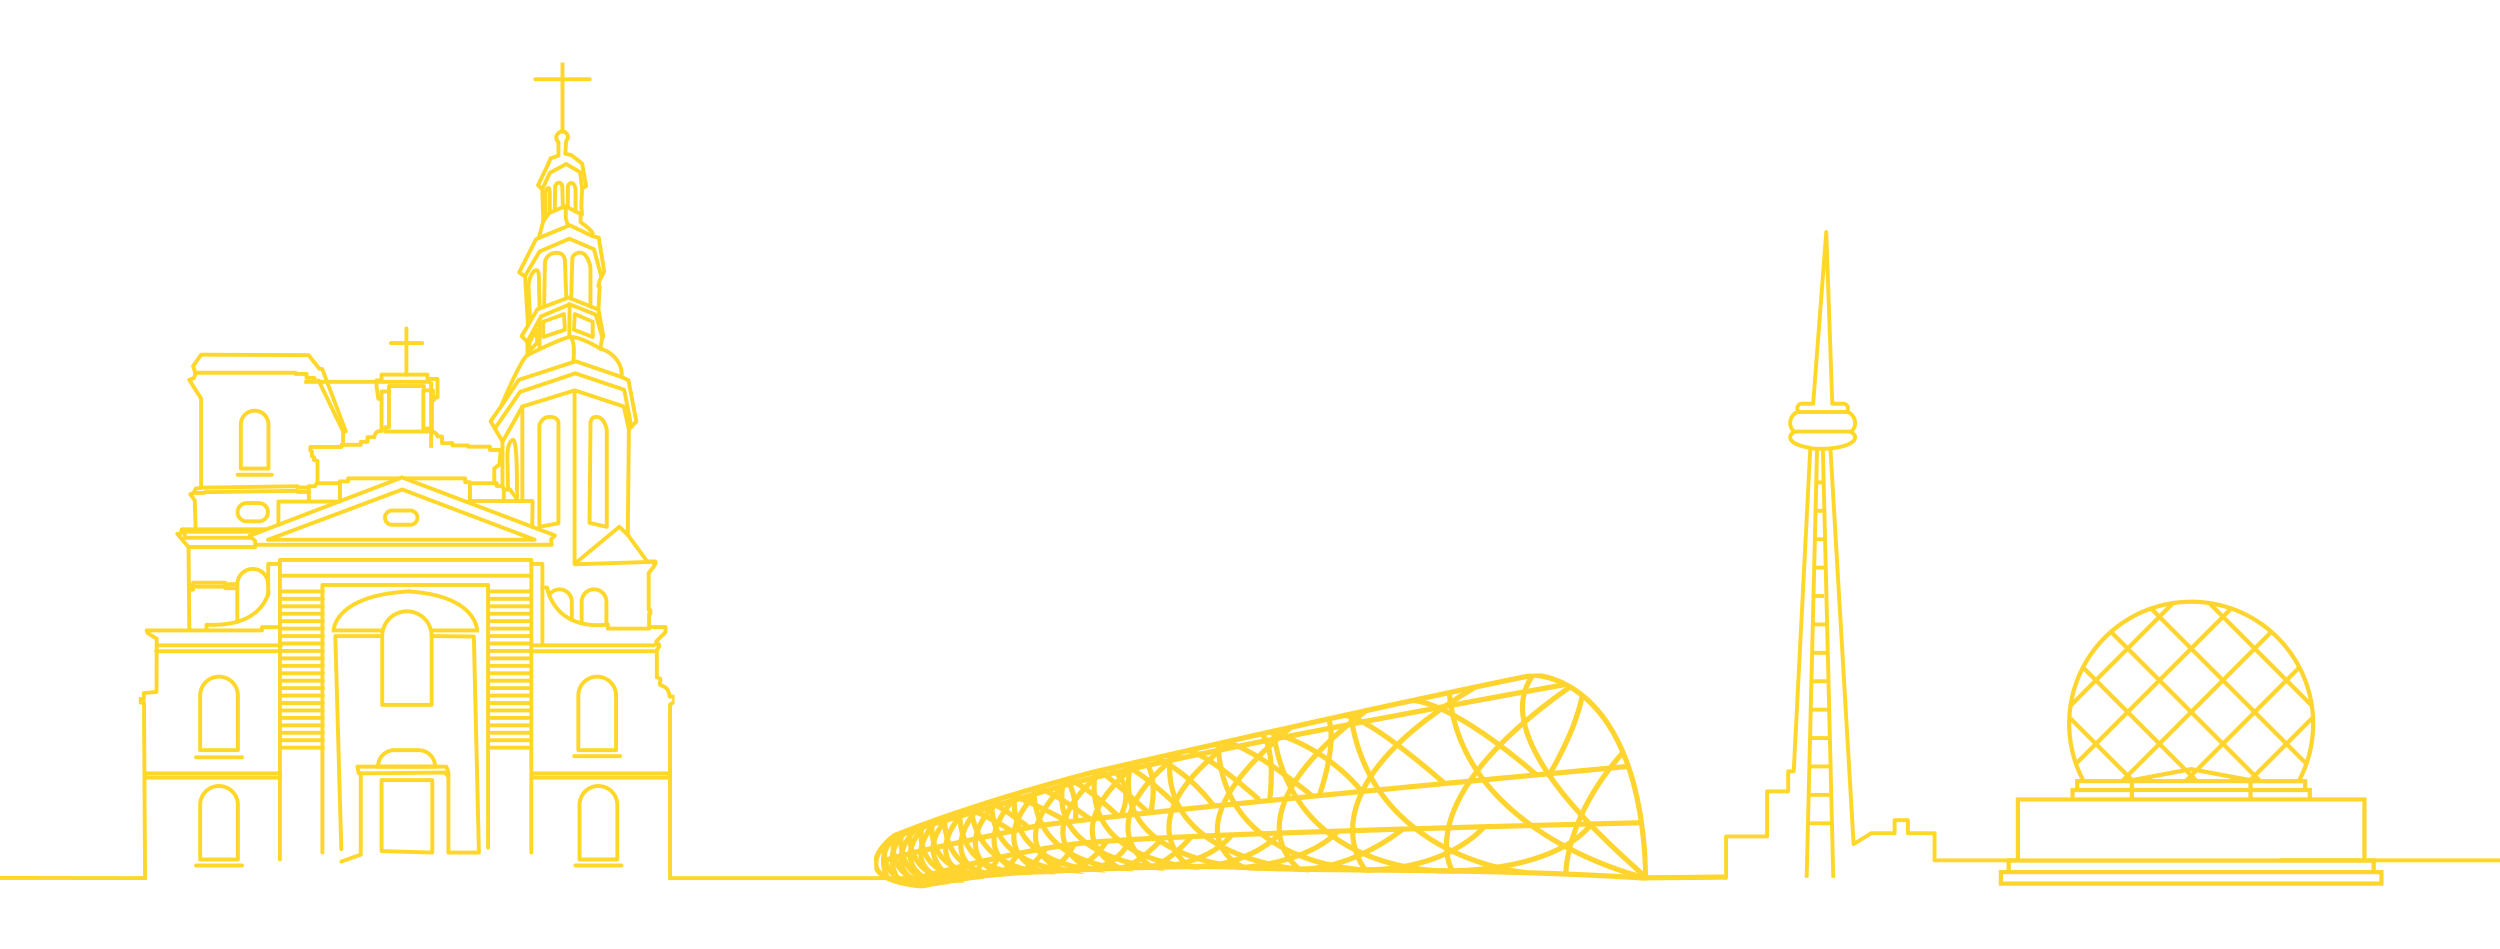 <svg xmlns="http://www.w3.org/2000/svg" xmlns:xlink="http://www.w3.org/1999/xlink" width="1920" height="729" viewBox="0 0 1920 729">
  <defs>
    <clipPath id="clip-path">
      <rect id="Rectangle_2846" data-name="Rectangle 2846" width="1920" height="729" transform="translate(0 2373)" fill="#fff" stroke="#707070" stroke-width="1"/>
    </clipPath>
    <clipPath id="clip-path-2">
      <rect id="Rectangle_2254" data-name="Rectangle 2254" width="411.492" height="627.86" fill="none" stroke="#ffd729" stroke-linecap="round" stroke-linejoin="round" stroke-width="3"/>
    </clipPath>
    <clipPath id="clip-path-3">
      <rect id="Rectangle_2262" data-name="Rectangle 2262" width="295.507" height="219.767" fill="none"/>
    </clipPath>
    <clipPath id="clip-path-4">
      <rect id="Rectangle_2263" data-name="Rectangle 2263" width="593.898" height="161.699" fill="none"/>
    </clipPath>
  </defs>
  <g id="Mask_Group_1059" data-name="Mask Group 1059" transform="translate(0 -2373)" clip-path="url(#clip-path)">
    <g id="Group_1151" data-name="Group 1151" transform="translate(106.145 32.458)">
      <path id="Path_3788" data-name="Path 3788" d="M1037.664,3590.793,972,3591.4" transform="translate(182.302 -576.656)" fill="none" stroke="#ffd729" stroke-width="4"/>
      <g id="Group_1020" data-name="Group 1020" transform="translate(-191.821 2388.582)">
        <path id="Path_3513" data-name="Path 3513" d="M630.054,573.062H568.7V552.213h-20.44V542.205H538.045v10.008H520.16l-13.627,8.34-17.8-303.873c10.88-.937,18.963-4.365,18.963-8.458,0-1.53-1.136-2.969-3.114-4.22a9.167,9.167,0,0,0,3.114-6.832,9.325,9.325,0,0,0-6.534-8.787,3.5,3.5,0,0,0,1.052-2.487,3.593,3.593,0,0,0-3.619-3.543h-8.443L485.524,90.5,475.485,222.353h-8.577a3.593,3.593,0,0,0-3.619,3.543,3.5,3.5,0,0,0,1.052,2.487,9.322,9.322,0,0,0-6.53,8.787,9.163,9.163,0,0,0,3.11,6.832c-1.978,1.251-3.11,2.689-3.11,4.22,0,3.642,6.389,6.76,15.455,8.064L460.543,504.673h-4.258v15.4H440.1v34.641H408.591V586.41" transform="translate(1002.709 39.642)" fill="none" stroke="#ffd729" stroke-linecap="round" stroke-linejoin="round" stroke-width="3"/>
        <g id="Group_1008" data-name="Group 1008" transform="translate(192.247)">
          <path id="Path_3609" data-name="Path 3609" d="M175.672,849.142V619.1H368.76V843.823" transform="translate(-67.277 -237.097)" fill="none" stroke="#ffd729" stroke-linecap="round" stroke-linejoin="round" stroke-miterlimit="10" stroke-width="3"/>
          <path id="Path_3610" data-name="Path 3610" d="M228.565,855.735V650.211h127.24V852" transform="translate(-87.533 -249.01)" fill="none" stroke="#ffd729" stroke-linecap="round" stroke-linejoin="round" stroke-miterlimit="10" stroke-width="3"/>
          <g id="Group_1007" data-name="Group 1007" transform="translate(0 0)">
            <g id="Group_1006" data-name="Group 1006" clip-path="url(#clip-path-2)">
              <path id="Path_3611" data-name="Path 3611" d="M340.968,754.88H303.012V702.043a18.978,18.978,0,0,1,37.956,0Z" transform="translate(-116.044 -261.592)" fill="none" stroke="#ffd729" stroke-linecap="round" stroke-linejoin="round" stroke-miterlimit="10" stroke-width="3"/>
              <path id="Path_3612" data-name="Path 3612" d="M105.389,820.818H76.411V778.877a14.489,14.489,0,1,1,28.978,0Z" transform="translate(-29.263 -292.736)" fill="none" stroke="#ffd729" stroke-linecap="round" stroke-linejoin="round" stroke-miterlimit="10" stroke-width="3"/>
              <path id="Path_3613" data-name="Path 3613" d="M576.084,820.818H547.106V778.877a14.489,14.489,0,1,1,28.978,0Z" transform="translate(-209.525 -292.736)" fill="none" stroke="#ffd729" stroke-linecap="round" stroke-linejoin="round" stroke-miterlimit="10" stroke-width="3"/>
              <path id="Path_3614" data-name="Path 3614" d="M335.9,658.25c52.621,3.235,52.621,29.977,52.621,29.977H353.563" transform="translate(-128.639 -252.089)" fill="none" stroke="#ffd729" stroke-linecap="round" stroke-miterlimit="10" stroke-width="3"/>
              <path id="Path_3615" data-name="Path 3615" d="M300.148,658.25c-57.6,3.235-57.6,29.977-57.6,29.977h37.522" transform="translate(-92.888 -252.089)" fill="none" stroke="#ffd729" stroke-linecap="round" stroke-miterlimit="10" stroke-width="3"/>
              <path id="Path_3616" data-name="Path 3616" d="M254.956,516.347,137.924,561.2l4.314,4.025v2.875H369.975l-.575-4.026,3.02-3.163Z" transform="translate(-52.821 -197.744)" fill="none" stroke="#ffd729" stroke-linecap="round" stroke-linejoin="round" stroke-miterlimit="10" stroke-width="3"/>
              <path id="Path_3617" data-name="Path 3617" d="M160.76,569.979l103.158-38.6,101.72,38.6Z" transform="translate(-61.566 -203.5)" fill="none" stroke="#ffd729" stroke-linecap="round" stroke-linejoin="round" stroke-miterlimit="10" stroke-width="3"/>
              <path id="Path_3618" data-name="Path 3618" d="M330.431,579.934H316.439a5.464,5.464,0,1,1,0-10.927h13.992a5.464,5.464,0,0,1,0,10.927Z" transform="translate(-121.802 -224.96)" fill="none" stroke="#ffd729" stroke-linecap="round" stroke-linejoin="round" stroke-miterlimit="10" stroke-width="3"/>
              <path id="Path_3619" data-name="Path 3619" d="M328.968,855.842H310.421a12.652,12.652,0,0,0-12.652,12.652H341.62A12.652,12.652,0,0,0,328.968,855.842Z" transform="translate(-114.036 -327.76)" fill="none" stroke="#ffd729" stroke-linecap="round" stroke-linejoin="round" stroke-miterlimit="10" stroke-width="3"/>
              <path id="Path_3620" data-name="Path 3620" d="M272.138,876.346H340.43l1.581,4.313v3.163l-2.947-2.947-59.166.581-6.754.066Z" transform="translate(-104.22 -335.613)" fill="none" stroke="#ffd729" stroke-linecap="round" stroke-linejoin="round" stroke-miterlimit="10" stroke-width="3"/>
              <path id="Path_3621" data-name="Path 3621" d="M302.2,947.613V893.122h38.963v55.641Z" transform="translate(-115.732 -342.038)" fill="none" stroke="#ffd729" stroke-linecap="round" stroke-linejoin="round" stroke-miterlimit="10" stroke-width="3"/>
              <path id="Path_3622" data-name="Path 3622" d="M267.053,884.71v62.413l-14.954,5.32" transform="translate(-96.546 -338.816)" fill="none" stroke="#ffd729" stroke-linecap="round" stroke-linejoin="round" stroke-miterlimit="10" stroke-width="3"/>
              <path id="Path_3623" data-name="Path 3623" d="M377.394,821.581V880.1h23.435l-3.882-165.915-32.421-.359" transform="translate(-139.602 -273.371)" fill="none" stroke="#ffd729" stroke-linecap="round" stroke-linejoin="round" stroke-miterlimit="10" stroke-width="3"/>
              <path id="Path_3624" data-name="Path 3624" d="M278.574,713.822H244.643l4.6,163.687" transform="translate(-93.691 -273.371)" fill="none" stroke="#ffd729" stroke-linecap="round" stroke-linejoin="round" stroke-miterlimit="10" stroke-width="3"/>
              <path id="Path_3625" data-name="Path 3625" d="M108.656,702.755h-13.8v2.516H6.289l.863,2.084,6.9,4.314L13.909,752.5l-9.777.863v4.6H.682l.863,2.732H4.276L5.1,896.081" transform="translate(-0.261 -269.133)" fill="none" stroke="#ffd729" stroke-linecap="round" stroke-linejoin="round" stroke-miterlimit="10" stroke-width="3"/>
              <path id="Path_3626" data-name="Path 3626" d="M57.185,467.878l-.575-62.973-8.627-10.064h2.588l1.006-3.594h10.5l-.719-22.285-3.45-4.6,2.588-1.006,1.581-3.307,4.17-.719V290.82l-9.13-14.342,3.523-1.294,1.4-3.234L60.1,265.911l6.147-8.734,82.56.359,8.3,10.5,2.157.144,18.115,47.877-2.013.144-.144,10.208h13.658v-2.3h5.176V320.51h5.176s.431-4.745,4.744-4.745h.863V291.036H202.4l-1.438-9.346v-4.744h3.882v-4.457h35.225V275.8h7.763v14.09l-2.157.144-.288,1.581-1.869.863V316.34s3.738.288,4.313,3.595l3.45.143v5.033h8.052v1.725h11.933v1.006h16.822v2.444h8.195l-.863,11.215-4.026,3.019v11.358h1.869v2.157h4.457V323.817l-9.13-15.528,7.979-11.323s14.809-35.692,20.273-39.43V247.329l-4.457-4.457,4.889-7.979-2.157-37.669-4.6-3.235,12.94-25.448,2.157-1.006.863-3.164,2.606-9.848-.863-24.344-3.181-3.189,7.477-15.528,2.157-5.032,6.038-2.157V93.922a4.373,4.373,0,0,1,0-6.9c3.882-3.739,8.77,1.294,6.9,4.457L346.6,93.059l-.647,9.813,4.637.971,8.3,6.578,3.019,17.253-3.019,1.941-.647,13.694.431,4.421-.107,1.833-.863.97v4.852s9.273,6.362,9.273,8.842v1.941l4.636,1.079,4.206,25.879-3.343,6.794-1.186,4.529,1.079.215-.324,5.5-.647,12.4,3.666,19.841-1.294,4.1-.755,6.146a22.128,22.128,0,0,1,12.077,8.087,18.6,18.6,0,0,1,4.1,13.586l5.284,2.464,6.038,31.718-5.715,6.039-.863,80.98,14.88,20.38,6.362.216v1.941H414.1v1.618l-4.1,5.176v28.359l1.294.216v2.8h-.971v10.136h12.616v3.882l-7.171,7.171v2.211h2.1l.215,1.725-1.833,2.588v21.135s3.091.323,2.8,2.193-1.294,3.019.431,3.882,5.608,1.006,6.614,8.626h3.45v3.882l-3.163,2.3V660.679" transform="translate(-18.376 -32.818)" fill="none" stroke="#ffd729" stroke-linecap="round" stroke-linejoin="round" stroke-miterlimit="10" stroke-width="3"/>
              <line id="Line_53" data-name="Line 53" x2="95.553" transform="translate(13.774 447.568)" fill="none" stroke="#ffd729" stroke-linecap="round" stroke-miterlimit="10" stroke-width="3"/>
              <line id="Line_54" data-name="Line 54" x2="95.895" transform="translate(13.433 452.097)" fill="none" stroke="#ffd729" stroke-linecap="round" stroke-miterlimit="10" stroke-width="3"/>
              <line id="Line_55" data-name="Line 55" x2="93.375" transform="translate(302.043 447.568)" fill="none" stroke="#ffd729" stroke-linecap="round" stroke-miterlimit="10" stroke-width="3"/>
              <line id="Line_56" data-name="Line 56" x2="91.557" transform="translate(303.862 452.097)" fill="none" stroke="#ffd729" stroke-linecap="round" stroke-miterlimit="10" stroke-width="3"/>
              <line id="Line_63" data-name="Line 63" x2="35.368" transform="translate(43.953 533.594)" fill="none" stroke="#ffd729" stroke-linecap="round" stroke-miterlimit="10" stroke-width="3"/>
              <path id="Path_3627" data-name="Path 3627" d="M105.389,956.895H76.411V914.954a14.489,14.489,0,1,1,28.978,0Z" transform="translate(-29.263 -344.849)" fill="none" stroke="#ffd729" stroke-linecap="round" stroke-linejoin="round" stroke-miterlimit="10" stroke-width="3"/>
              <line id="Line_64" data-name="Line 64" x2="35.368" transform="translate(43.953 616.649)" fill="none" stroke="#ffd729" stroke-linecap="round" stroke-miterlimit="10" stroke-width="3"/>
              <path id="Path_3628" data-name="Path 3628" d="M577.605,956.895H548.627V914.954a14.489,14.489,0,1,1,28.978,0Z" transform="translate(-210.107 -344.849)" fill="none" stroke="#ffd729" stroke-linecap="round" stroke-linejoin="round" stroke-miterlimit="10" stroke-width="3"/>
              <line id="Line_65" data-name="Line 65" x2="35.368" transform="translate(335.325 616.648)" fill="none" stroke="#ffd729" stroke-linecap="round" stroke-miterlimit="10" stroke-width="3"/>
              <line id="Line_66" data-name="Line 66" x2="35.368" transform="translate(334.386 532.685)" fill="none" stroke="#ffd729" stroke-linecap="round" stroke-miterlimit="10" stroke-width="3"/>
              <rect id="Rectangle_2252" data-name="Rectangle 2252" width="103.509" height="3.322" transform="translate(4.887 545.894)" fill="none" stroke="#ffd729" stroke-linecap="round" stroke-linejoin="round" stroke-miterlimit="10" stroke-width="3"/>
              <rect id="Rectangle_2253" data-name="Rectangle 2253" width="105.436" height="3.322" transform="translate(302.087 545.894)" fill="none" stroke="#ffd729" stroke-linecap="round" stroke-linejoin="round" stroke-miterlimit="10" stroke-width="3"/>
              <line id="Line_67" data-name="Line 67" x2="193.088" transform="translate(108.395 394.084)" fill="none" stroke="#ffd729" stroke-linecap="round" stroke-miterlimit="10" stroke-width="3"/>
              <line id="Line_68" data-name="Line 68" x2="32.906" transform="translate(108.395 406.161)" fill="none" stroke="#ffd729" stroke-linecap="round" stroke-miterlimit="10" stroke-width="3"/>
              <line id="Line_69" data-name="Line 69" x2="32.906" transform="translate(108.395 411.876)" fill="none" stroke="#ffd729" stroke-linecap="round" stroke-miterlimit="10" stroke-width="3"/>
              <line id="Line_70" data-name="Line 70" x2="32.906" transform="translate(108.395 417.591)" fill="none" stroke="#ffd729" stroke-linecap="round" stroke-miterlimit="10" stroke-width="3"/>
              <line id="Line_71" data-name="Line 71" x2="32.906" transform="translate(108.395 423.306)" fill="none" stroke="#ffd729" stroke-linecap="round" stroke-miterlimit="10" stroke-width="3"/>
              <line id="Line_72" data-name="Line 72" x2="32.906" transform="translate(108.395 429.021)" fill="none" stroke="#ffd729" stroke-linecap="round" stroke-miterlimit="10" stroke-width="3"/>
              <line id="Line_73" data-name="Line 73" x2="32.906" transform="translate(108.395 434.736)" fill="none" stroke="#ffd729" stroke-linecap="round" stroke-miterlimit="10" stroke-width="3"/>
              <line id="Line_74" data-name="Line 74" x2="32.906" transform="translate(108.395 440.451)" fill="none" stroke="#ffd729" stroke-linecap="round" stroke-miterlimit="10" stroke-width="3"/>
              <line id="Line_75" data-name="Line 75" x2="32.906" transform="translate(108.395 446.166)" fill="none" stroke="#ffd729" stroke-linecap="round" stroke-miterlimit="10" stroke-width="3"/>
              <line id="Line_76" data-name="Line 76" x2="32.906" transform="translate(108.395 451.881)" fill="none" stroke="#ffd729" stroke-linecap="round" stroke-miterlimit="10" stroke-width="3"/>
              <line id="Line_77" data-name="Line 77" x2="32.906" transform="translate(108.395 457.596)" fill="none" stroke="#ffd729" stroke-linecap="round" stroke-miterlimit="10" stroke-width="3"/>
              <line id="Line_78" data-name="Line 78" x2="32.906" transform="translate(108.395 463.311)" fill="none" stroke="#ffd729" stroke-linecap="round" stroke-miterlimit="10" stroke-width="3"/>
              <line id="Line_79" data-name="Line 79" x2="32.906" transform="translate(108.395 469.026)" fill="none" stroke="#ffd729" stroke-linecap="round" stroke-miterlimit="10" stroke-width="3"/>
              <line id="Line_80" data-name="Line 80" x2="32.906" transform="translate(108.395 474.741)" fill="none" stroke="#ffd729" stroke-linecap="round" stroke-miterlimit="10" stroke-width="3"/>
              <line id="Line_81" data-name="Line 81" x2="32.906" transform="translate(108.395 480.456)" fill="none" stroke="#ffd729" stroke-linecap="round" stroke-miterlimit="10" stroke-width="3"/>
              <line id="Line_82" data-name="Line 82" x2="32.906" transform="translate(108.395 486.171)" fill="none" stroke="#ffd729" stroke-linecap="round" stroke-miterlimit="10" stroke-width="3"/>
              <line id="Line_83" data-name="Line 83" x2="32.906" transform="translate(108.395 491.886)" fill="none" stroke="#ffd729" stroke-linecap="round" stroke-miterlimit="10" stroke-width="3"/>
              <line id="Line_84" data-name="Line 84" x2="32.906" transform="translate(108.395 497.601)" fill="none" stroke="#ffd729" stroke-linecap="round" stroke-miterlimit="10" stroke-width="3"/>
              <line id="Line_85" data-name="Line 85" x2="32.906" transform="translate(108.395 503.316)" fill="none" stroke="#ffd729" stroke-linecap="round" stroke-miterlimit="10" stroke-width="3"/>
              <line id="Line_86" data-name="Line 86" x2="32.906" transform="translate(108.395 509.031)" fill="none" stroke="#ffd729" stroke-linecap="round" stroke-miterlimit="10" stroke-width="3"/>
              <line id="Line_87" data-name="Line 87" x2="32.906" transform="translate(108.395 514.746)" fill="none" stroke="#ffd729" stroke-linecap="round" stroke-miterlimit="10" stroke-width="3"/>
              <line id="Line_88" data-name="Line 88" x2="32.906" transform="translate(108.395 520.461)" fill="none" stroke="#ffd729" stroke-linecap="round" stroke-miterlimit="10" stroke-width="3"/>
              <line id="Line_89" data-name="Line 89" x2="32.906" transform="translate(108.395 526.176)" fill="none" stroke="#ffd729" stroke-linecap="round" stroke-miterlimit="10" stroke-width="3"/>
              <line id="Line_90" data-name="Line 90" x2="32.906" transform="translate(268.272 406.161)" fill="none" stroke="#ffd729" stroke-linecap="round" stroke-miterlimit="10" stroke-width="3"/>
              <line id="Line_91" data-name="Line 91" x2="32.906" transform="translate(268.272 411.876)" fill="none" stroke="#ffd729" stroke-linecap="round" stroke-miterlimit="10" stroke-width="3"/>
              <line id="Line_92" data-name="Line 92" x2="32.906" transform="translate(268.272 417.591)" fill="none" stroke="#ffd729" stroke-linecap="round" stroke-miterlimit="10" stroke-width="3"/>
              <line id="Line_93" data-name="Line 93" x2="32.906" transform="translate(268.272 423.306)" fill="none" stroke="#ffd729" stroke-linecap="round" stroke-miterlimit="10" stroke-width="3"/>
              <line id="Line_94" data-name="Line 94" x2="32.906" transform="translate(268.272 429.021)" fill="none" stroke="#ffd729" stroke-linecap="round" stroke-miterlimit="10" stroke-width="3"/>
              <line id="Line_95" data-name="Line 95" x2="32.906" transform="translate(268.272 434.736)" fill="none" stroke="#ffd729" stroke-linecap="round" stroke-miterlimit="10" stroke-width="3"/>
              <line id="Line_96" data-name="Line 96" x2="32.906" transform="translate(268.272 440.451)" fill="none" stroke="#ffd729" stroke-linecap="round" stroke-miterlimit="10" stroke-width="3"/>
              <line id="Line_97" data-name="Line 97" x2="32.906" transform="translate(268.272 446.166)" fill="none" stroke="#ffd729" stroke-linecap="round" stroke-miterlimit="10" stroke-width="3"/>
              <line id="Line_98" data-name="Line 98" x2="32.906" transform="translate(268.272 451.881)" fill="none" stroke="#ffd729" stroke-linecap="round" stroke-miterlimit="10" stroke-width="3"/>
              <line id="Line_99" data-name="Line 99" x2="32.906" transform="translate(268.272 457.596)" fill="none" stroke="#ffd729" stroke-linecap="round" stroke-miterlimit="10" stroke-width="3"/>
              <line id="Line_100" data-name="Line 100" x2="32.906" transform="translate(268.272 463.311)" fill="none" stroke="#ffd729" stroke-linecap="round" stroke-miterlimit="10" stroke-width="3"/>
              <line id="Line_101" data-name="Line 101" x2="32.906" transform="translate(268.272 469.026)" fill="none" stroke="#ffd729" stroke-linecap="round" stroke-miterlimit="10" stroke-width="3"/>
              <line id="Line_102" data-name="Line 102" x2="32.906" transform="translate(268.272 474.741)" fill="none" stroke="#ffd729" stroke-linecap="round" stroke-miterlimit="10" stroke-width="3"/>
              <line id="Line_103" data-name="Line 103" x2="32.906" transform="translate(268.272 480.456)" fill="none" stroke="#ffd729" stroke-linecap="round" stroke-miterlimit="10" stroke-width="3"/>
              <line id="Line_104" data-name="Line 104" x2="32.906" transform="translate(268.272 486.171)" fill="none" stroke="#ffd729" stroke-linecap="round" stroke-miterlimit="10" stroke-width="3"/>
              <line id="Line_105" data-name="Line 105" x2="32.906" transform="translate(268.272 491.886)" fill="none" stroke="#ffd729" stroke-linecap="round" stroke-miterlimit="10" stroke-width="3"/>
              <line id="Line_106" data-name="Line 106" x2="32.906" transform="translate(268.272 497.601)" fill="none" stroke="#ffd729" stroke-linecap="round" stroke-miterlimit="10" stroke-width="3"/>
              <line id="Line_107" data-name="Line 107" x2="32.906" transform="translate(268.272 503.316)" fill="none" stroke="#ffd729" stroke-linecap="round" stroke-miterlimit="10" stroke-width="3"/>
              <line id="Line_108" data-name="Line 108" x2="32.906" transform="translate(268.272 509.031)" fill="none" stroke="#ffd729" stroke-linecap="round" stroke-miterlimit="10" stroke-width="3"/>
              <line id="Line_109" data-name="Line 109" x2="32.906" transform="translate(268.272 514.746)" fill="none" stroke="#ffd729" stroke-linecap="round" stroke-miterlimit="10" stroke-width="3"/>
              <line id="Line_110" data-name="Line 110" x2="32.906" transform="translate(268.272 520.461)" fill="none" stroke="#ffd729" stroke-linecap="round" stroke-miterlimit="10" stroke-width="3"/>
              <line id="Line_111" data-name="Line 111" x2="32.906" transform="translate(268.272 526.176)" fill="none" stroke="#ffd729" stroke-linecap="round" stroke-miterlimit="10" stroke-width="3"/>
              <path id="Path_3629" data-name="Path 3629" d="M146.385,650.488v-8.339a11.861,11.861,0,0,0-23.723,0v28.673" transform="translate(-46.976 -241.38)" fill="none" stroke="#ffd729" stroke-linecap="round" stroke-linejoin="round" stroke-miterlimit="10" stroke-width="3"/>
              <path id="Path_3630" data-name="Path 3630" d="M132.029,658.25s-3.558,27.749-47.7,25.592v3.594" transform="translate(-32.297 -252.089)" fill="none" stroke="#ffd729" stroke-linecap="round" stroke-linejoin="round" stroke-miterlimit="10" stroke-width="3"/>
              <path id="Path_3631" data-name="Path 3631" d="M450.856,406.544l13.694-20.488,43.672-14.234,35.26,12.077" transform="translate(-172.664 -142.396)" fill="none" stroke="#ffd729" stroke-linecap="round" stroke-linejoin="round" stroke-miterlimit="10" stroke-width="3"/>
              <path id="Path_3632" data-name="Path 3632" d="M443.259,429.2l19.353-28.171,42.413-14.234,37.525,12.652,5.537,28.394" transform="translate(-169.754 -148.13)" fill="none" stroke="#ffd729" stroke-linecap="round" stroke-linejoin="round" stroke-miterlimit="10" stroke-width="3"/>
              <path id="Path_3633" data-name="Path 3633" d="M561.07,522.439l13.227,3.019V450.983s-1.437-9.345-7.333-9.92-5.176,6.038-5.176,6.038Z" transform="translate(-214.872 -168.899)" fill="none" stroke="#ffd729" stroke-linecap="round" stroke-linejoin="round" stroke-miterlimit="10" stroke-width="3"/>
              <path id="Path_3634" data-name="Path 3634" d="M513.288,445.8v76.919l-14.665,2.732V447.379s1.725-6.109,7.333-6.362S513.288,443.641,513.288,445.8Z" transform="translate(-190.957 -168.889)" fill="none" stroke="#ffd729" stroke-linecap="round" stroke-linejoin="round" stroke-miterlimit="10" stroke-width="3"/>
              <path id="Path_3635" data-name="Path 3635" d="M452.72,527.066l1.006,2.716,4.744-.056,4.745,6.47v2.372h12.616l-.285,19.841" transform="translate(-173.378 -201.849)" fill="none" stroke="#ffd729" stroke-linecap="round" stroke-linejoin="round" stroke-miterlimit="10" stroke-width="3"/>
              <path id="Path_3636" data-name="Path 3636" d="M447.176,545.706H410.837v.863" transform="translate(-157.338 -208.988)" fill="none" stroke="#ffd729" stroke-linecap="round" stroke-linejoin="round" stroke-miterlimit="10" stroke-width="3"/>
              <path id="Path_3637" data-name="Path 3637" d="M400.17,521.273H381.516v-.791h-3.666V517.57H332.022" transform="translate(-127.154 -198.213)" fill="none" stroke="#ffd729" stroke-linecap="round" stroke-linejoin="round" stroke-miterlimit="10" stroke-width="3"/>
              <path id="Path_3638" data-name="Path 3638" d="M295.591,517.57H256.664v2.264H250.41v15.528" transform="translate(-95.899 -198.213)" fill="none" stroke="#ffd729" stroke-linecap="round" stroke-linejoin="round" stroke-miterlimit="10" stroke-width="3"/>
              <path id="Path_3639" data-name="Path 3639" d="M219.1,546.405H173.808v17.824" transform="translate(-66.563 -209.256)" fill="none" stroke="#ffd729" stroke-linecap="round" stroke-linejoin="round" stroke-miterlimit="10" stroke-width="3"/>
              <line id="Line_112" data-name="Line 112" y2="8.249" transform="translate(280.349 328.2)" fill="none" stroke="#ffd729" stroke-linecap="round" stroke-miterlimit="10" stroke-width="3"/>
              <line id="Line_113" data-name="Line 113" y2="13.389" transform="translate(254.362 323.06)" fill="none" stroke="#ffd729" stroke-linecap="round" stroke-miterlimit="10" stroke-width="3"/>
              <path id="Path_3640" data-name="Path 3640" d="M211.672,537.3v-11.43h4.817l1.222-2.3h17.864" transform="translate(-81.064 -200.511)" fill="none" stroke="#ffd729" stroke-linecap="round" stroke-linejoin="round" stroke-miterlimit="10" stroke-width="3"/>
              <path id="Path_3641" data-name="Path 3641" d="M159.1,528.327h-7.44v-.971l-74.079,1.114" transform="translate(-29.709 -201.961)" fill="none" stroke="#ffd729" stroke-linecap="round" stroke-linejoin="round" stroke-miterlimit="10" stroke-width="3"/>
              <path id="Path_3642" data-name="Path 3642" d="M68.255,534.705h8.123l.431-.611,70.737-.971.647.79h8.555" transform="translate(-26.14 -204.169)" fill="none" stroke="#ffd729" stroke-linecap="round" stroke-linejoin="round" stroke-miterlimit="10" stroke-width="3"/>
              <line id="Line_114" data-name="Line 114" x2="53.853" transform="translate(43.697 358.428)" fill="none" stroke="#ffd729" stroke-linecap="round" stroke-miterlimit="10" stroke-width="3"/>
              <path id="Path_3643" data-name="Path 3643" d="M52.956,583.935H113.1" transform="translate(-20.28 -223.628)" fill="none" stroke="#ffd729" stroke-linecap="round" stroke-linejoin="round" stroke-miterlimit="10" stroke-width="3"/>
              <path id="Path_3644" data-name="Path 3644" d="M57.3,584.619v4.241h51" transform="translate(-21.945 -223.89)" fill="none" stroke="#ffd729" stroke-linecap="round" stroke-linejoin="round" stroke-miterlimit="10" stroke-width="3"/>
              <line id="Line_115" data-name="Line 115" x2="51.256" transform="translate(38.234 372.087)" fill="none" stroke="#ffd729" stroke-linecap="round" stroke-miterlimit="10" stroke-width="3"/>
              <path id="Path_3645" data-name="Path 3645" d="M62.4,649.678h3.216v-2.263H90.311v1.132h9.273" transform="translate(-23.898 -247.939)" fill="none" stroke="#ffd729" stroke-linecap="round" stroke-linejoin="round" stroke-miterlimit="10" stroke-width="3"/>
              <path id="Path_3646" data-name="Path 3646" d="M62.4,654.659h3.216V652.4H90.311v1.132h9.273" transform="translate(-23.898 -249.847)" fill="none" stroke="#ffd729" stroke-linecap="round" stroke-linejoin="round" stroke-miterlimit="10" stroke-width="3"/>
              <path id="Path_3647" data-name="Path 3647" d="M452.72,447.248c1.294-1.725,15.24-26.849,15.24-26.849L508.217,408l37.669,12.4,3.917,17.576" transform="translate(-173.378 -156.25)" fill="none" stroke="#ffd729" stroke-linecap="round" stroke-linejoin="round" stroke-miterlimit="10" stroke-width="3"/>
              <path id="Path_3648" data-name="Path 3648" d="M542.429,410.095V542.079l34.362-28.467,6.506,6.146" transform="translate(-207.733 -157.053)" fill="none" stroke="#ffd729" stroke-linecap="round" stroke-linejoin="round" stroke-miterlimit="10" stroke-width="3"/>
              <line id="Line_116" data-name="Line 116" y2="72.301" transform="translate(294.582 264.148)" fill="none" stroke="#ffd729" stroke-linecap="round" stroke-miterlimit="10" stroke-width="3"/>
              <path id="Path_3649" data-name="Path 3649" d="M459.281,507.707l-.5-26.239s0-10.352,4.17-11.861,2.947,46.4,3.234,46.672" transform="translate(-175.698 -179.831)" fill="none" stroke="#ffd729" stroke-linecap="round" stroke-linejoin="round" stroke-miterlimit="10" stroke-width="3"/>
              <path id="Path_3650" data-name="Path 3650" d="M483.71,355.533s24.8-12.544,32.241-13.838a7.842,7.842,0,0,1,1.073-.107c7.839-.273,22.865,9.057,22.865,9.057" transform="translate(-185.246 -130.814)" fill="none" stroke="#ffd729" stroke-linecap="round" stroke-linejoin="round" stroke-miterlimit="10" stroke-width="3"/>
              <path id="Path_3651" data-name="Path 3651" d="M538.409,342.639s3.235,4.421,1.51,18.007" transform="translate(-206.194 -131.22)" fill="none" stroke="#ffd729" stroke-linecap="round" stroke-miterlimit="10" stroke-width="3"/>
              <path id="Path_3652" data-name="Path 3652" d="M483.71,329.756c.216-.935,10.567-19.625,10.567-19.625l21.854-9.2,20.056,7.907,5.173,17.828" transform="translate(-185.246 -115.246)" fill="none" stroke="#ffd729" stroke-linecap="round" stroke-linejoin="round" stroke-miterlimit="10" stroke-width="3"/>
              <line id="Line_117" data-name="Line 117" x1="0.215" y2="24.298" transform="translate(330.67 185.684)" fill="none" stroke="#ffd729" stroke-linecap="round" stroke-miterlimit="10" stroke-width="3"/>
              <line id="Line_118" data-name="Line 118" y2="21.638" transform="translate(307.81 198.12)" fill="none" stroke="#ffd729" stroke-linecap="round" stroke-miterlimit="10" stroke-width="3"/>
              <path id="Path_3653" data-name="Path 3653" d="M503.4,318.941c.216,0,15.941-5.894,15.941-5.894l.735,12-16.676,5.6Z" transform="translate(-192.787 -119.887)" fill="none" stroke="#ffd729" stroke-linecap="round" stroke-linejoin="round" stroke-miterlimit="10" stroke-width="3"/>
              <path id="Path_3654" data-name="Path 3654" d="M556.087,318.941c-.186,0-13.775-5.894-13.775-5.894l-.635,12,14.41,5.6Z" transform="translate(-207.446 -119.887)" fill="none" stroke="#ffd729" stroke-linecap="round" stroke-linejoin="round" stroke-miterlimit="10" stroke-width="3"/>
              <path id="Path_3655" data-name="Path 3655" d="M486.04,342.423l5.392-9.921.79,9.921-6.182,6.47v-7.045" transform="translate(-186.138 -127.337)" fill="none" stroke="#ffd729" stroke-linecap="round" stroke-linejoin="round" stroke-miterlimit="10" stroke-width="3"/>
              <path id="Path_3656" data-name="Path 3656" d="M481.439,247.188l10.747-18.115,22.86-9.813,18.906,8.087,5.764,21.212" transform="translate(-184.376 -83.969)" fill="none" stroke="#ffd729" stroke-linecap="round" stroke-linejoin="round" stroke-miterlimit="10" stroke-width="3"/>
              <path id="Path_3657" data-name="Path 3657" d="M484.409,314.085c-.026-.447,7.188-12.544,7.188-12.544l23.867-9.058,23.076,9.273" transform="translate(-185.514 -112.011)" fill="none" stroke="#ffd729" stroke-linecap="round" stroke-linejoin="round" stroke-miterlimit="10" stroke-width="3"/>
              <path id="Path_3658" data-name="Path 3658" d="M504.485,278.1l.66-34.125a8.518,8.518,0,0,1,7.656-7.117c6.9-.863,7.617,4.744,7.69,5.715s1.046,29.188,1.046,29.188" transform="translate(-193.202 -90.673)" fill="none" stroke="#ffd729" stroke-linecap="round" stroke-linejoin="round" stroke-miterlimit="10" stroke-width="3"/>
              <path id="Path_3659" data-name="Path 3659" d="M538.2,271.975l.887-31.388a6.021,6.021,0,0,1,6.577-3.848c5.176.521,7.333,10.118,7.333,11.52v29.663" transform="translate(-206.112 -90.646)" fill="none" stroke="#ffd729" stroke-linecap="round" stroke-linejoin="round" stroke-miterlimit="10" stroke-width="3"/>
              <path id="Path_3660" data-name="Path 3660" d="M486.33,297.036l-1.222-26.6s.288-7.836,4.385-11.358,3.594,5.751,3.666,7.62.431,21.091.431,21.091" transform="translate(-185.781 -98.916)" fill="none" stroke="#ffd729" stroke-linecap="round" stroke-linejoin="round" stroke-miterlimit="10" stroke-width="3"/>
              <path id="Path_3661" data-name="Path 3661" d="M497.924,212.26l23.687-9.777,17.684,8.411" transform="translate(-190.689 -77.544)" fill="none" stroke="#ffd729" stroke-linecap="round" stroke-linejoin="round" stroke-miterlimit="10" stroke-width="3"/>
              <path id="Path_3662" data-name="Path 3662" d="M503.545,190.147c1.438-1.941,4.511-6.182,4.511-6.182l12.364-5.248,12.617,6.47" transform="translate(-192.842 -68.442)" fill="none" stroke="#ffd729" stroke-linecap="round" stroke-linejoin="round" stroke-miterlimit="10" stroke-width="3"/>
              <path id="Path_3663" data-name="Path 3663" d="M531.448,179.532v9.13a16.5,16.5,0,0,1,1.391,5.7" transform="translate(-203.528 -68.755)" fill="none" stroke="#ffd729" stroke-linecap="round" stroke-linejoin="round" stroke-miterlimit="10" stroke-width="3"/>
              <path id="Path_3664" data-name="Path 3664" d="M502.147,145.725l5.877-12.678,12.509-6.758,10.711,6.254,1.581,12.616" transform="translate(-192.307 -48.364)" fill="none" stroke="#ffd729" stroke-linecap="round" stroke-linejoin="round" stroke-miterlimit="10" stroke-width="3"/>
              <line id="Line_119" data-name="Line 119" y1="52.877" transform="translate(325.422 0)" fill="none" stroke="#ffd729" stroke-linecap="round" stroke-miterlimit="10" stroke-width="3"/>
              <line id="Line_120" data-name="Line 120" x2="41.838" transform="translate(304.503 12.796)" fill="none" stroke="#ffd729" stroke-linecap="round" stroke-miterlimit="10" stroke-width="3"/>
              <path id="Path_3665" data-name="Path 3665" d="M517.788,170.642l.27-17.792s.378-3.073,2.75-3.235,2.75,2.426,2.75,2.857.431,15.6.431,15.6" transform="translate(-198.297 -57.294)" fill="none" stroke="#ffd729" stroke-linecap="round" stroke-linejoin="round" stroke-miterlimit="10" stroke-width="3"/>
              <path id="Path_3666" data-name="Path 3666" d="M534.093,168.638V152.475s1.1-3.558,3.418-2.534,2.588,5.229,2.48,6.092.02,15.639.02,15.639" transform="translate(-204.541 -57.351)" fill="none" stroke="#ffd729" stroke-linecap="round" stroke-linejoin="round" stroke-miterlimit="10" stroke-width="3"/>
              <path id="Path_3667" data-name="Path 3667" d="M506.009,179.414c.205-2.782,0-18.687,0-18.687s.1-4.422,2.524-4.583c0,0,.809-.755.916,3.774v15" transform="translate(-193.786 -59.78)" fill="none" stroke="#ffd729" stroke-linecap="round" stroke-linejoin="round" stroke-miterlimit="10" stroke-width="3"/>
              <path id="Path_3668" data-name="Path 3668" d="M70.292,386.095h77.1v.9h8.375v3.019h5.823v2.049h3.45l18.871,39.178" transform="translate(-26.92 -147.862)" fill="none" stroke="#ffd729" stroke-linecap="round" stroke-linejoin="round" stroke-miterlimit="10" stroke-width="3"/>
              <path id="Path_3669" data-name="Path 3669" d="M238.669,475.8h-1.15v1.654H213.652V480.4l1.15.575v3.595l1.582.719v2.228h1.15l1.581.647v16.678" transform="translate(-81.822 -182.217)" fill="none" stroke="#ffd729" stroke-linecap="round" stroke-linejoin="round" stroke-miterlimit="10" stroke-width="3"/>
              <path id="Path_3670" data-name="Path 3670" d="M139.294,562.288h-9.273a7.009,7.009,0,1,1,0-14.018h9.273a7.009,7.009,0,1,1,0,14.018Z" transform="translate(-47.11 -209.97)" fill="none" stroke="#ffd729" stroke-linecap="round" stroke-linejoin="round" stroke-miterlimit="10" stroke-width="3"/>
              <path id="Path_3671" data-name="Path 3671" d="M148.275,477.763H127.032v-33.8a10.621,10.621,0,1,1,21.243,0Z" transform="translate(-48.649 -165.954)" fill="none" stroke="#ffd729" stroke-linecap="round" stroke-linejoin="round" stroke-miterlimit="10" stroke-width="3"/>
              <line id="Line_121" data-name="Line 121" x2="26.311" transform="translate(75.902 316.585)" fill="none" stroke="#ffd729" stroke-linecap="round" stroke-miterlimit="10" stroke-width="3"/>
              <path id="Path_3672" data-name="Path 3672" d="M302.2,414.468v-5.607h5.679v27.5h-2.84v3.271H337.96V437.32h-3.666V408h7.333v7.907" transform="translate(-115.732 -156.25)" fill="none" stroke="#ffd729" stroke-linecap="round" stroke-linejoin="round" stroke-miterlimit="10" stroke-width="3"/>
              <path id="Path_3673" data-name="Path 3673" d="M311.4,406.808v-4.169h26.814v3.307" transform="translate(-119.257 -154.198)" fill="none" stroke="#ffd729" stroke-linecap="round" stroke-linejoin="round" stroke-miterlimit="10" stroke-width="3"/>
              <line id="Line_122" data-name="Line 122" y2="35.476" transform="translate(205.55 204.195)" fill="none" stroke="#ffd729" stroke-linecap="round" stroke-miterlimit="10" stroke-width="3"/>
              <line id="Line_123" data-name="Line 123" x2="24.046" transform="translate(193.653 215.409)" fill="none" stroke="#ffd729" stroke-linecap="round" stroke-miterlimit="10" stroke-width="3"/>
              <path id="Path_3674" data-name="Path 3674" d="M551.283,681.809V665.176a9.489,9.489,0,0,1,18.978,0v17.541" transform="translate(-211.124 -251.107)" fill="none" stroke="#ffd729" stroke-linecap="round" stroke-linejoin="round" stroke-miterlimit="10" stroke-width="3"/>
              <path id="Path_3675" data-name="Path 3675" d="M510.745,659.844a10.22,10.22,0,0,1,7.957-4.158,9.489,9.489,0,0,1,9.49,9.489v13.959" transform="translate(-195.6 -251.107)" fill="none" stroke="#ffd729" stroke-linecap="round" stroke-linejoin="round" stroke-miterlimit="10" stroke-width="3"/>
              <path id="Path_3676" data-name="Path 3676" d="M161.109,639.741V624h8.986" transform="translate(-61.7 -238.971)" fill="none" stroke="#ffd729" stroke-linecap="round" stroke-linejoin="round" stroke-miterlimit="10" stroke-width="3"/>
              <path id="Path_3677" data-name="Path 3677" d="M488.6,624h8.483v61.14" transform="translate(-187.12 -238.971)" fill="none" stroke="#ffd729" stroke-linecap="round" stroke-linejoin="round" stroke-miterlimit="10" stroke-width="3"/>
              <path id="Path_3678" data-name="Path 3678" d="M502.351,653.531H506s4.692,33.1,46.638,28.359v3.127h31.7v-1.186" transform="translate(-192.385 -250.282)" fill="none" stroke="#ffd729" stroke-linecap="round" stroke-linejoin="round" stroke-miterlimit="10" stroke-width="3"/>
            </g>
          </g>
        </g>
        <path id="Path_3679" data-name="Path 3679" d="M-2995.389,3467.514h183.959" transform="translate(3595.223 -2841.154)" fill="none" stroke="#ffd729" stroke-width="3"/>
        <path id="Path_3680" data-name="Path 3680" d="M-2284.635,3108.6h40.469" transform="translate(3750.087 -2840.239)" fill="none" stroke="#ffd729" stroke-width="3"/>
        <path id="Path_3681" data-name="Path 3681" d="M-2284.635,3108.6h47.574" transform="translate(3746.534 -2825.215)" fill="none" stroke="#ffd729" stroke-width="3"/>
        <path id="Path_3682" data-name="Path 3682" d="M-3528.289,3459.812l-196.617-.162" transform="translate(3724.906 -2833.49)" fill="none" stroke="#ffd729" stroke-width="3"/>
        <path id="Path_3721" data-name="Path 3721" d="M-3439.525,3459.65h-285.38" transform="translate(5561.092 -2846.939)" fill="none" stroke="#ffd729" stroke-width="3"/>
        <path id="Path_3697" data-name="Path 3697" d="M1109.708,3253.709s11.2.437,16.451,0" transform="translate(366.235 -2957.281)" fill="none" stroke="#ffd729" stroke-width="3"/>
        <path id="Path_3698" data-name="Path 3698" d="M1114.668,3254.922l-8,329.484" transform="translate(366.512 -2958.301)" fill="none" stroke="#ffd729" stroke-width="3"/>
        <path id="Path_3699" data-name="Path 3699" d="M1106.67,3254.922l8,329.484" transform="translate(378.954 -2958.301)" fill="none" stroke="#ffd729" stroke-width="3"/>
        <path id="Path_3700" data-name="Path 3700" d="M1115.469,3283.314h5.394" transform="translate(365.711 -2960.883)" fill="none" stroke="#ffd729" stroke-width="3"/>
        <path id="Path_3701" data-name="Path 3701" d="M1115.469,3283.314h5.394" transform="translate(365.711 -2939.066)" fill="none" stroke="#ffd729" stroke-width="3"/>
        <path id="Path_3702" data-name="Path 3702" d="M1115.469,3283.314h6.394" transform="translate(365.211 -2917.249)" fill="none" stroke="#ffd729" stroke-width="3"/>
        <path id="Path_3703" data-name="Path 3703" d="M1115.469,3283.314h7.318" transform="translate(363.788 -2895.432)" fill="none" stroke="#ffd729" stroke-width="3"/>
        <path id="Path_3704" data-name="Path 3704" d="M1115.469,3283.314h8.069" transform="translate(363.036 -2873.615)" fill="none" stroke="#ffd729" stroke-width="3"/>
        <path id="Path_3705" data-name="Path 3705" d="M1115.469,3283.314h10.474" transform="translate(363.036 -2851.798)" fill="none" stroke="#ffd729" stroke-width="3"/>
        <path id="Path_3706" data-name="Path 3706" d="M1115.469,3283.314h10.361" transform="translate(362.662 -2829.981)" fill="none" stroke="#ffd729" stroke-width="3"/>
        <path id="Path_3707" data-name="Path 3707" d="M1115.469,3283.314h11.493" transform="translate(362.662 -2808.165)" fill="none" stroke="#ffd729" stroke-width="3"/>
        <path id="Path_3708" data-name="Path 3708" d="M1115.469,3283.314h13.391" transform="translate(361.713 -2786.348)" fill="none" stroke="#ffd729" stroke-width="3"/>
        <path id="Path_3709" data-name="Path 3709" d="M1115.469,3283.314h13.392" transform="translate(361.712 -2764.531)" fill="none" stroke="#ffd729" stroke-width="3"/>
        <path id="Path_3710" data-name="Path 3710" d="M1115.469,3283.314h15.566" transform="translate(360.626 -2742.714)" fill="none" stroke="#ffd729" stroke-width="3"/>
        <path id="Path_3711" data-name="Path 3711" d="M1115.469,3283.314h17.007" transform="translate(359.904 -2720.897)" fill="none" stroke="#ffd729" stroke-width="3"/>
        <path id="Path_3712" data-name="Path 3712" d="M1115.469,3283.314h19.491" transform="translate(358.663 -2699.08)" fill="none" stroke="#ffd729" stroke-width="3"/>
        <path id="Path_3717" data-name="Path 3717" d="M-39.358,3198.366v50.663" transform="translate(456.118 -2953.156)" fill="none" stroke="#ffd729" stroke-width="3"/>
        <path id="Path_3718" data-name="Path 3718" d="M-138.537,3211.813h97.43" transform="translate(457.868 -2966.603)" fill="none" stroke="#ffd729" stroke-width="3"/>
        <path id="Path_3719" data-name="Path 3719" d="M176.93,3352.333l62.655-1.986" transform="translate(349.445 -2966.98)" fill="none" stroke="#ffd729" stroke-width="3"/>
        <g id="Group_1017" data-name="Group 1017" transform="translate(1620.746 412.426)">
          <g id="Group_1016" data-name="Group 1016" clip-path="url(#clip-path-3)">
            <path id="Path_3720" data-name="Path 3720" d="M5.971,207.657H0v12.11H295.507v-12.11h-5.962v-8.852h-7.09V151.869H240.487V144.6h-3.566v-6.763h-3.851l.112-.229a95.309,95.309,0,1,0-170.858,0l.113.229H58.595V144.6H55.029v7.27H13.062v46.936H5.971Zm286.277,8.851H3.271v-5.593H292.248Zm-55.029-64.639H194.933v-4h42.286Zm-85.836-22.618-3.629-.686-3.629.686-.059-.059-18.4-18.4.112-.113L147.753,88.7l.112.111L169.847,110.8l-.111.112Zm1.178,3.535,25.216,4.736-.03.314H152.709l-2.647-2.648,2.418-2.418Zm-3.965-.748-.843.842-.843-.842.843-.155Zm-3.151,3.15-2.647,2.648H117.76l-.028-.314,25.3-4.752.06.059Zm-22.083-26.7-.113-.111L101.268,86.394l.112-.112L123.362,64.31l.112.112,21.972,21.973-.111.112Zm26.7-22.093.112-.112L172.156,64.31l.112.112,21.972,21.973-.111.112-21.973,21.981-.113-.111ZM174.464,62l.112-.113,21.972-21.97.112.112L218.631,62l-.111.112L196.547,84.086l-.113-.112Zm19.664-24.28-21.973,21.97-.113-.111L150.062,37.611l.112-.113,21.982-21.982.112.112,21.972,21.983ZM169.847,62l-.111.112L147.753,84.086l-.113-.112L125.67,62l.112-.113,21.972-21.97.112.112Zm-24.513-24.28-21.973,21.97-.113-.111L101.268,37.611l.112-.113,21.982-21.982.112.112,21.972,21.983ZM121.053,62l-.111.112L98.97,84.086l-.113-.112L76.876,62l.112-.113L98.97,39.919l.112.112ZM98.97,88.7l.112.111L121.053,110.8l-.111.112L98.97,132.88l-.113-.112L76.876,110.8l.112-.113Zm24.392,24.4.112.112,16.766,16.766-.3.055-36.9,6.916-1.776-1.764Zm-19.528,34.766h87.841v4H103.834Zm0-6.764h87.841V144.6H103.834Zm51.445-11.124L172.156,113.1l.112.112,21.972,21.973-1.765,1.764-.081-.016ZM174.464,110.8l.112-.113L196.547,88.7l.112.111L218.631,110.8l-.111.112L196.547,132.88l-.113-.112Zm59.189,33.8h-38.72v-3.493h38.72Zm.666-17.988a89.258,89.258,0,0,1-4.863,11.14l-.044.085H201.5l-2.647-2.648.112-.112L220.939,113.1l.112.112,13.3,13.3Zm5.472-31.985c.013.233.013.458.013.693a91.692,91.692,0,0,1-4.207,27.488l-.078.249-.186-.185L223.247,110.8l.112-.113,16.414-16.415Zm-.918-12.338c.356,2.416.612,4.917.761,7.43l0,.072-.05.051-18.649,18.646-.113-.111-21.97-21.982.112-.112L220.939,64.31l.112.112,17.815,17.815Zm-8.36-27.255a91.135,91.135,0,0,1,7.271,21.095l.11.522L223.247,62l.112-.113,7.057-7.056Zm-20.979-27.9A92.685,92.685,0,0,1,228.79,51.684l.057.1-7.908,7.906-.113-.111-21.97-21.972.112-.113,10.456-10.467ZM179.056,8.745A91.552,91.552,0,0,1,206.82,24.787l.132.111-.121.122L196.547,35.3l-.113-.111-21.97-21.982.112-.113,4.387-4.386ZM166.945,5.289c2.772.582,5.57,1.315,8.318,2.178l.249.078L172.156,10.9l-5.733-5.72ZM134.734,4.2a91.936,91.936,0,0,1,26.05,0l.052.007.038.037,8.974,8.963-.111.112L147.753,35.3l-.113-.111L125.67,13.209l.112-.113,8.9-8.887ZM120.255,7.467c2.728-.862,5.523-1.594,8.306-2.179l.522-.109L123.362,10.9l-.113-.111-3.243-3.243ZM88.687,24.777A91.943,91.943,0,0,1,116.462,8.745l.094-.035.072.072,4.426,4.427-.111.112L98.97,35.3l-.113-.111-10.3-10.3ZM66.716,51.684A92.726,92.726,0,0,1,85.971,27.133l.112-.1.107.107L96.662,37.611l-.111.112L74.568,59.693l-.113-.111-7.794-7.8Zm-9,24.465a91.61,91.61,0,0,1,7.282-21.115l.1-.2.158.156L72.259,62l-.111.112L57.6,76.671ZM55.874,89.719c.148-2.5.4-5,.761-7.43l.006-.052L74.568,64.31l.112.112L96.662,86.394l-.111.112L74.568,108.487l-.113-.111L55.87,89.79Zm4.035,33.1A92.081,92.081,0,0,1,55.7,95.32c0-.234,0-.469.012-.7l.015-.359.254.253L72.259,110.8l-.111.112L59.988,123.067Zm1.279,3.794-.034-.095L74.568,113.1l.112.112,21.982,21.973L94,137.836h-27.9l-.044-.085a90.975,90.975,0,0,1-4.873-11.14m.667,14.495h38.719V144.6H61.855Zm-3.566,6.764h42.285v4H58.289Zm-41.968,7.257H279.2V198.8H16.321Zm-7.09,46.938H286.277v5.593H9.231Z" fill="#ffd42e"/>
          </g>
        </g>
        <g id="Group_1019" data-name="Group 1019" transform="matrix(0.999, -0.035, 0.035, 0.999, 752.546, 487.156)">
          <g id="Mask_Group_1018" data-name="Mask Group 1018" clip-path="url(#clip-path-4)">
            <path id="Path_3722" data-name="Path 3722" d="M509.758,0C386.483,20.354,168.822,62.822,168.822,62.822c-103.986,23.615-154.114,43.5-154.114,43.5S-2.9,118.336.415,130.143s33.557,15.536,35.421,15.122c0,0,42.05-6.836,70.221-7.25s126.564-2.693,181.664,2.278,172.243,5.8,303.669,18.643" transform="translate(1.185 1.185)" fill="none" stroke="#ffd42e" stroke-miterlimit="10" stroke-width="4"/>
            <path id="Path_3723" data-name="Path 3723" d="M576.32,13.787s-368.855-4.557-433.069.829S7.556,40.309,5.522,39.684c0,0-16.231-21.157,6.961-39.684" transform="translate(13.914 103.663)" fill="none" stroke="#ffd42e" stroke-miterlimit="10" stroke-width="4"/>
            <path id="Path_3724" data-name="Path 3724" d="M523.96,0c-105.851,15.2-326.8,47.957-395.545,66C36.857,90.027,15.342,93.68,0,101.589" transform="translate(11.764 9.195)" fill="none" stroke="#ffd42e" stroke-miterlimit="10" stroke-width="4"/>
            <path id="Path_3725" data-name="Path 3725" d="M0,92.081S.708,48.865,47.4,0" transform="translate(530.817 62.684)" fill="none" stroke="#ffd42e" stroke-miterlimit="10" stroke-width="4"/>
            <path id="Path_3726" data-name="Path 3726" d="M229.058,0C100.487,83.579,133.82,138.17,133.82,138.17S11.71,140.383,0,26.1" transform="translate(310.008 11.199)" fill="none" stroke="#ffd42e" stroke-miterlimit="10" stroke-width="4"/>
            <path id="Path_3727" data-name="Path 3727" d="M198.919,0C59.361,76.134,109.746,137.465,109.746,137.465S-.555,130.961,0,36.529" transform="translate(267.358 8.812)" fill="none" stroke="#ffd42e" stroke-miterlimit="10" stroke-width="4"/>
            <path id="Path_3728" data-name="Path 3728" d="M153.709,0C39.366,79.5,97.249,120.935,97.249,120.935S-11.837,108.7,1.06,29.338" transform="translate(229.38 23.031)" fill="none" stroke="#ffd42e" stroke-miterlimit="10" stroke-width="4"/>
            <path id="Path_3729" data-name="Path 3729" d="M126.3,0C22.651,79.421,86.589,106.311,86.589,106.311S-16.9,96.893,2.4,23.513" transform="translate(197.336 34.746)" fill="none" stroke="#ffd42e" stroke-miterlimit="10" stroke-width="4"/>
            <path id="Path_3730" data-name="Path 3730" d="M108.108,0C19.776,60.465,71.3,95.86,71.3,95.86S-11.65,87.788,1.391,20.428" transform="translate(170.905 43.134)" fill="none" stroke="#ffd42e" stroke-miterlimit="10" stroke-width="4"/>
            <path id="Path_3731" data-name="Path 3731" d="M92.982,0C14.14,56.5,67.972,87.68,67.972,87.68s-82.018-11.259-65.865-69.3" transform="translate(145.809 50.774)" fill="none" stroke="#ffd42e" stroke-miterlimit="10" stroke-width="4"/>
            <path id="Path_3732" data-name="Path 3732" d="M81.671,0C8.311,55.56,64.094,81.309,64.094,81.309S-1.87,76.2.041,17.883" transform="translate(124.556 57.01)" fill="none" stroke="#ffd42e" stroke-miterlimit="10" stroke-width="4"/>
            <path id="Path_3733" data-name="Path 3733" d="M.6,16.549C-6.8,70.2,56.887,76.155,56.887,76.155S3.166,52.015,70.316,0" transform="translate(109.185 62.165)" fill="none" stroke="#ffd42e" stroke-miterlimit="10" stroke-width="4"/>
            <path id="Path_3734" data-name="Path 3734" d="M61.763,0C1.451,52.267,53.88,70.517,53.88,70.517S-3.465,65.224.165,15.7" transform="translate(91.847 67.803)" fill="none" stroke="#ffd42e" stroke-miterlimit="10" stroke-width="4"/>
            <path id="Path_3735" data-name="Path 3735" d="M55.706,0C4.6,47.051,52.333,65.705,52.333,65.705S3.6,63.711,0,14.752" transform="translate(75.833 73.15)" fill="none" stroke="#ffd42e" stroke-miterlimit="10" stroke-width="4"/>
            <path id="Path_3736" data-name="Path 3736" d="M46.451,0c-45.6,44.826-1.832,60.693-1.832,60.693S-1.273,62.11.027,13.3" transform="translate(66.974 77.762)" fill="none" stroke="#ffd42e" stroke-miterlimit="10" stroke-width="4"/>
            <path id="Path_3737" data-name="Path 3737" d="M42.4,0C-.351,41.566,40.79,57.678,40.79,57.678S-1.757,59,.056,12.237" transform="translate(55.245 81.959)" fill="none" stroke="#ffd42e" stroke-miterlimit="10" stroke-width="4"/>
            <path id="Path_3738" data-name="Path 3738" d="M37.95,0C.786,41.03,39.485,53.657,39.485,53.657S-4.8,52.648.428,11.264" transform="translate(45.18 85.98)" fill="none" stroke="#ffd42e" stroke-miterlimit="10" stroke-width="4"/>
            <path id="Path_3739" data-name="Path 3739" d="M34.709,0c-37.074,38.582,1.17,51.726,1.17,51.726S-5.695,51.857.661,10.573" transform="translate(36.772 89.332)" fill="none" stroke="#ffd42e" stroke-miterlimit="10" stroke-width="4"/>
            <path id="Path_3740" data-name="Path 3740" d="M32.845,0c-34.505,30.58.587,50.488.587,50.488S-2.791,49.185.172,10.545" transform="translate(27.949 92.516)" fill="none" stroke="#ffd42e" stroke-miterlimit="10" stroke-width="4"/>
            <path id="Path_3741" data-name="Path 3741" d="M28.063,0C-4.687,37.218,34.21,46.888,34.21,46.888S-3.626,52.859.283,9.339" transform="translate(21.091 96.116)" fill="none" stroke="#ffd42e" stroke-miterlimit="10" stroke-width="4"/>
            <path id="Path_3742" data-name="Path 3742" d="M25.891,0C-6.35,33.5,31.2,45.634,31.2,45.634S-5.943,46.876.824,8.762" transform="translate(15.07 98.745)" fill="none" stroke="#ffd42e" stroke-miterlimit="10" stroke-width="4"/>
            <path id="Path_3743" data-name="Path 3743" d="M23.368,36.715s-2.226,6.717-5.922,8.486c0,0-36.277-11.317-4.209-45.2" transform="translate(20.717 101.067)" fill="none" stroke="#ffd42e" stroke-miterlimit="10" stroke-width="4"/>
            <path id="Path_3744" data-name="Path 3744" d="M2.631,33.633S-7.386,14.1,11.671,0" transform="translate(7.261 106.003)" fill="none" stroke="#ffd42e" stroke-miterlimit="10" stroke-width="4"/>
            <path id="Path_3745" data-name="Path 3745" d="M0,11.16c5.675,110.6,145.924,147.662,145.924,147.662C144.432,153.988,22.317,52.948,64.732,0" transform="translate(446.211 1.185)" fill="none" stroke="#ffd42e" stroke-miterlimit="10" stroke-width="4"/>
            <path id="Path_3746" data-name="Path 3746" d="M0,0C11.576,112.282,130.121,126.432,130.121,126.432" transform="translate(369.808 26.18)" fill="none" stroke="#ffd42e" stroke-miterlimit="10" stroke-width="4"/>
            <path id="Path_3747" data-name="Path 3747" d="M26.977,32.845S-5.65,29.668.859,0" transform="translate(8.112 113.423)" fill="none" stroke="#ffd42e" stroke-miterlimit="10" stroke-width="4"/>
            <path id="Path_3748" data-name="Path 3748" d="M572.982,0C503.846,3.907,148.445,24.215,111.174,30.8,69.864,38.1,1.4,49.824,0,52.625" transform="translate(8.705 73.804)" fill="none" stroke="#ffd42e" stroke-miterlimit="10" stroke-width="4"/>
            <path id="Path_3749" data-name="Path 3749" d="M107.721,0S86.563,33.176,0,32.328" transform="translate(443.828 117.042)" fill="none" stroke="#ffd42e" stroke-miterlimit="10" stroke-width="4"/>
            <path id="Path_3750" data-name="Path 3750" d="M92.154,0S65.825,31.7,0,30.007" transform="translate(377.104 116.27)" fill="none" stroke="#ffd42e" stroke-miterlimit="10" stroke-width="4"/>
            <path id="Path_3751" data-name="Path 3751" d="M80.142,0S42.9,29.124,0,28.086" transform="translate(326.629 115.88)" fill="none" stroke="#ffd42e" stroke-miterlimit="10" stroke-width="4"/>
            <path id="Path_3752" data-name="Path 3752" d="M72.717,0S54.882,21.65,0,25.178" transform="translate(283.926 115.88)" fill="none" stroke="#ffd42e" stroke-miterlimit="10" stroke-width="4"/>
            <path id="Path_3753" data-name="Path 3753" d="M69.326,0S45.433,24.936,0,22.724" transform="translate(242.784 116.27)" fill="none" stroke="#ffd42e" stroke-miterlimit="10" stroke-width="4"/>
            <path id="Path_3754" data-name="Path 3754" d="M60.975,0S44.051,22.262,0,22.184" transform="translate(213.781 116.27)" fill="none" stroke="#ffd42e" stroke-miterlimit="10" stroke-width="4"/>
            <path id="Path_3755" data-name="Path 3755" d="M30.487,0S14.911,17.94,0,21.668" transform="translate(213.781 115.944)" fill="none" stroke="#ffd42e" stroke-miterlimit="10" stroke-width="4"/>
            <path id="Path_3756" data-name="Path 3756" d="M33.558,0S15.052,20.134,0,22.05" transform="translate(188.65 116.27)" fill="none" stroke="#ffd42e" stroke-miterlimit="10" stroke-width="4"/>
            <path id="Path_3757" data-name="Path 3757" d="M31.265,0A40.663,40.663,0,0,1,0,21.693" transform="translate(166.072 116.627)" fill="none" stroke="#ffd42e" stroke-miterlimit="10" stroke-width="4"/>
            <path id="Path_3758" data-name="Path 3758" d="M32.98,0S19.475,20.9,0,20.56" transform="translate(145.727 117.76)" fill="none" stroke="#ffd42e" stroke-miterlimit="10" stroke-width="4"/>
            <path id="Path_3759" data-name="Path 3759" d="M26.35,0S17.118,19.641,0,19.774" transform="translate(127.751 118.547)" fill="none" stroke="#ffd42e" stroke-miterlimit="10" stroke-width="4"/>
            <path id="Path_3760" data-name="Path 3760" d="M21.464,0S10.884,15.792,0,17.435" transform="translate(110.739 121.019)" fill="none" stroke="#ffd42e" stroke-miterlimit="10" stroke-width="4"/>
            <path id="Path_3761" data-name="Path 3761" d="M15.472,0S7.288,12.624,0,15.4" transform="translate(95.268 124.239)" fill="none" stroke="#ffd42e" stroke-miterlimit="10" stroke-width="4"/>
            <path id="Path_3762" data-name="Path 3762" d="M10.6,0S6.421,10.081,0,13.062" transform="translate(84.665 126.574)" fill="none" stroke="#ffd42e" stroke-miterlimit="10" stroke-width="4"/>
            <path id="Path_3763" data-name="Path 3763" d="M10.334,0S5.593,9.451,0,11.321" transform="translate(72.651 129.737)" fill="none" stroke="#ffd42e" stroke-miterlimit="10" stroke-width="4"/>
            <path id="Path_3764" data-name="Path 3764" d="M9.509,0S4.472,9.8,0,11.067" transform="translate(61.38 131.937)" fill="none" stroke="#ffd42e" stroke-miterlimit="10" stroke-width="4"/>
            <path id="Path_3765" data-name="Path 3765" d="M6.079,0A14.538,14.538,0,0,1,0,9.227" transform="translate(55.301 133.777)" fill="none" stroke="#ffd42e" stroke-miterlimit="10" stroke-width="4"/>
            <path id="Path_3766" data-name="Path 3766" d="M5.6,0S2.145,8.8,0,9.112" transform="translate(46.852 135.852)" fill="none" stroke="#ffd42e" stroke-miterlimit="10" stroke-width="4"/>
            <path id="Path_3767" data-name="Path 3767" d="M3.725,0S2.835,4.706,0,6.185" transform="translate(32.745 139.959)" fill="none" stroke="#ffd42e" stroke-miterlimit="10" stroke-width="4"/>
            <path id="Path_3768" data-name="Path 3768" d="M0,59.194S20.54,28.28,27.054,0" transform="translate(521.224 18.071)" fill="none" stroke="#ffd42e" stroke-miterlimit="10" stroke-width="4"/>
            <path id="Path_3769" data-name="Path 3769" d="M92.845,60.486S33.9,4.325,0,0" transform="translate(418.098 17.376)" fill="none" stroke="#ffd42e" stroke-miterlimit="10" stroke-width="4"/>
            <path id="Path_3770" data-name="Path 3770" d="M75.153,54.969S19.544,1.85,0,0" transform="translate(365.069 27.053)" fill="none" stroke="#ffd42e" stroke-miterlimit="10" stroke-width="4"/>
            <path id="Path_3771" data-name="Path 3771" d="M68.745,48.46S46.209,15,0,0" transform="translate(307.773 37.716)" fill="none" stroke="#ffd42e" stroke-miterlimit="10" stroke-width="4"/>
            <path id="Path_3772" data-name="Path 3772" d="M0,58.583S15.637,19.584,9.187,0" transform="translate(343.617 29.319)" fill="none" stroke="#ffd42e" stroke-miterlimit="10" stroke-width="4"/>
            <path id="Path_3773" data-name="Path 3773" d="M65.124,43.62S21.323,4.718,0,0" transform="translate(272.945 44.282)" fill="none" stroke="#ffd42e" stroke-miterlimit="10" stroke-width="4"/>
            <path id="Path_3774" data-name="Path 3774" d="M4.5,50.408S11,11.576,0,0" transform="translate(301.007 38.988)" fill="none" stroke="#ffd42e" stroke-miterlimit="10" stroke-width="4"/>
            <path id="Path_3775" data-name="Path 3775" d="M52.98,39.666S16.951,4.642,0,0" transform="translate(244.268 49.729)" fill="none" stroke="#ffd42e" stroke-miterlimit="10" stroke-width="4"/>
            <path id="Path_3776" data-name="Path 3776" d="M43.278,38.576S25.767,12.211,0,0" transform="translate(219.113 54.537)" fill="none" stroke="#ffd42e" stroke-miterlimit="10" stroke-width="4"/>
            <path id="Path_3777" data-name="Path 3777" d="M41.351,35.5S20.73,12.507,0,0" transform="translate(195.294 59.114)" fill="none" stroke="#ffd42e" stroke-miterlimit="10" stroke-width="4"/>
            <path id="Path_3778" data-name="Path 3778" d="M3.205,39.94S10.532,14.124,0,0" transform="translate(210.575 56.175)" fill="none" stroke="#ffd42e" stroke-miterlimit="10" stroke-width="4"/>
            <path id="Path_3779" data-name="Path 3779" d="M36.451,33.115S4.355,1.479,0,0" transform="translate(175.192 63)" fill="none" stroke="#ffd42e" stroke-miterlimit="10" stroke-width="4"/>
            <path id="Path_3780" data-name="Path 3780" d="M7.68,36.225S21.113,12.969,0,0" transform="translate(183.249 61.44)" fill="none" stroke="#ffd42e" stroke-miterlimit="10" stroke-width="4"/>
            <path id="Path_3781" data-name="Path 3781" d="M37.291,29.921S15.116,6.813,0,0" transform="translate(151.359 68.335)" fill="none" stroke="#ffd42e" stroke-miterlimit="10" stroke-width="4"/>
            <path id="Path_3782" data-name="Path 3782" d="M40.236,25.419S12.585,2.7,0,0" transform="translate(126.664 74.37)" fill="none" stroke="#ffd42e" stroke-miterlimit="10" stroke-width="4"/>
            <path id="Path_3783" data-name="Path 3783" d="M6.436,32.513S9.321,11.164,0,0" transform="translate(149.293 68.335)" fill="none" stroke="#ffd42e" stroke-miterlimit="10" stroke-width="4"/>
            <path id="Path_3784" data-name="Path 3784" d="M43.013,21.509S12.187,3.122,0,0" transform="translate(106.588 79.559)" fill="none" stroke="#ffd42e" stroke-miterlimit="10" stroke-width="4"/>
            <path id="Path_3785" data-name="Path 3785" d="M28.67,19.6S6.752,1.83,0,0" transform="translate(89.966 84.065)" fill="none" stroke="#ffd42e" stroke-miterlimit="10" stroke-width="4"/>
            <path id="Path_3786" data-name="Path 3786" d="M32.557,17.616S11.876,3.091,0,0" transform="translate(74.031 89.332)" fill="none" stroke="#ffd42e" stroke-miterlimit="10" stroke-width="4"/>
            <path id="Path_3787" data-name="Path 3787" d="M0,0S82.684,1.463,81.192,158.822" transform="translate(510.943 1.185)" fill="none" stroke="#ffd42e" stroke-miterlimit="10" stroke-width="4"/>
          </g>
        </g>
      </g>
    </g>
  </g>
</svg>
